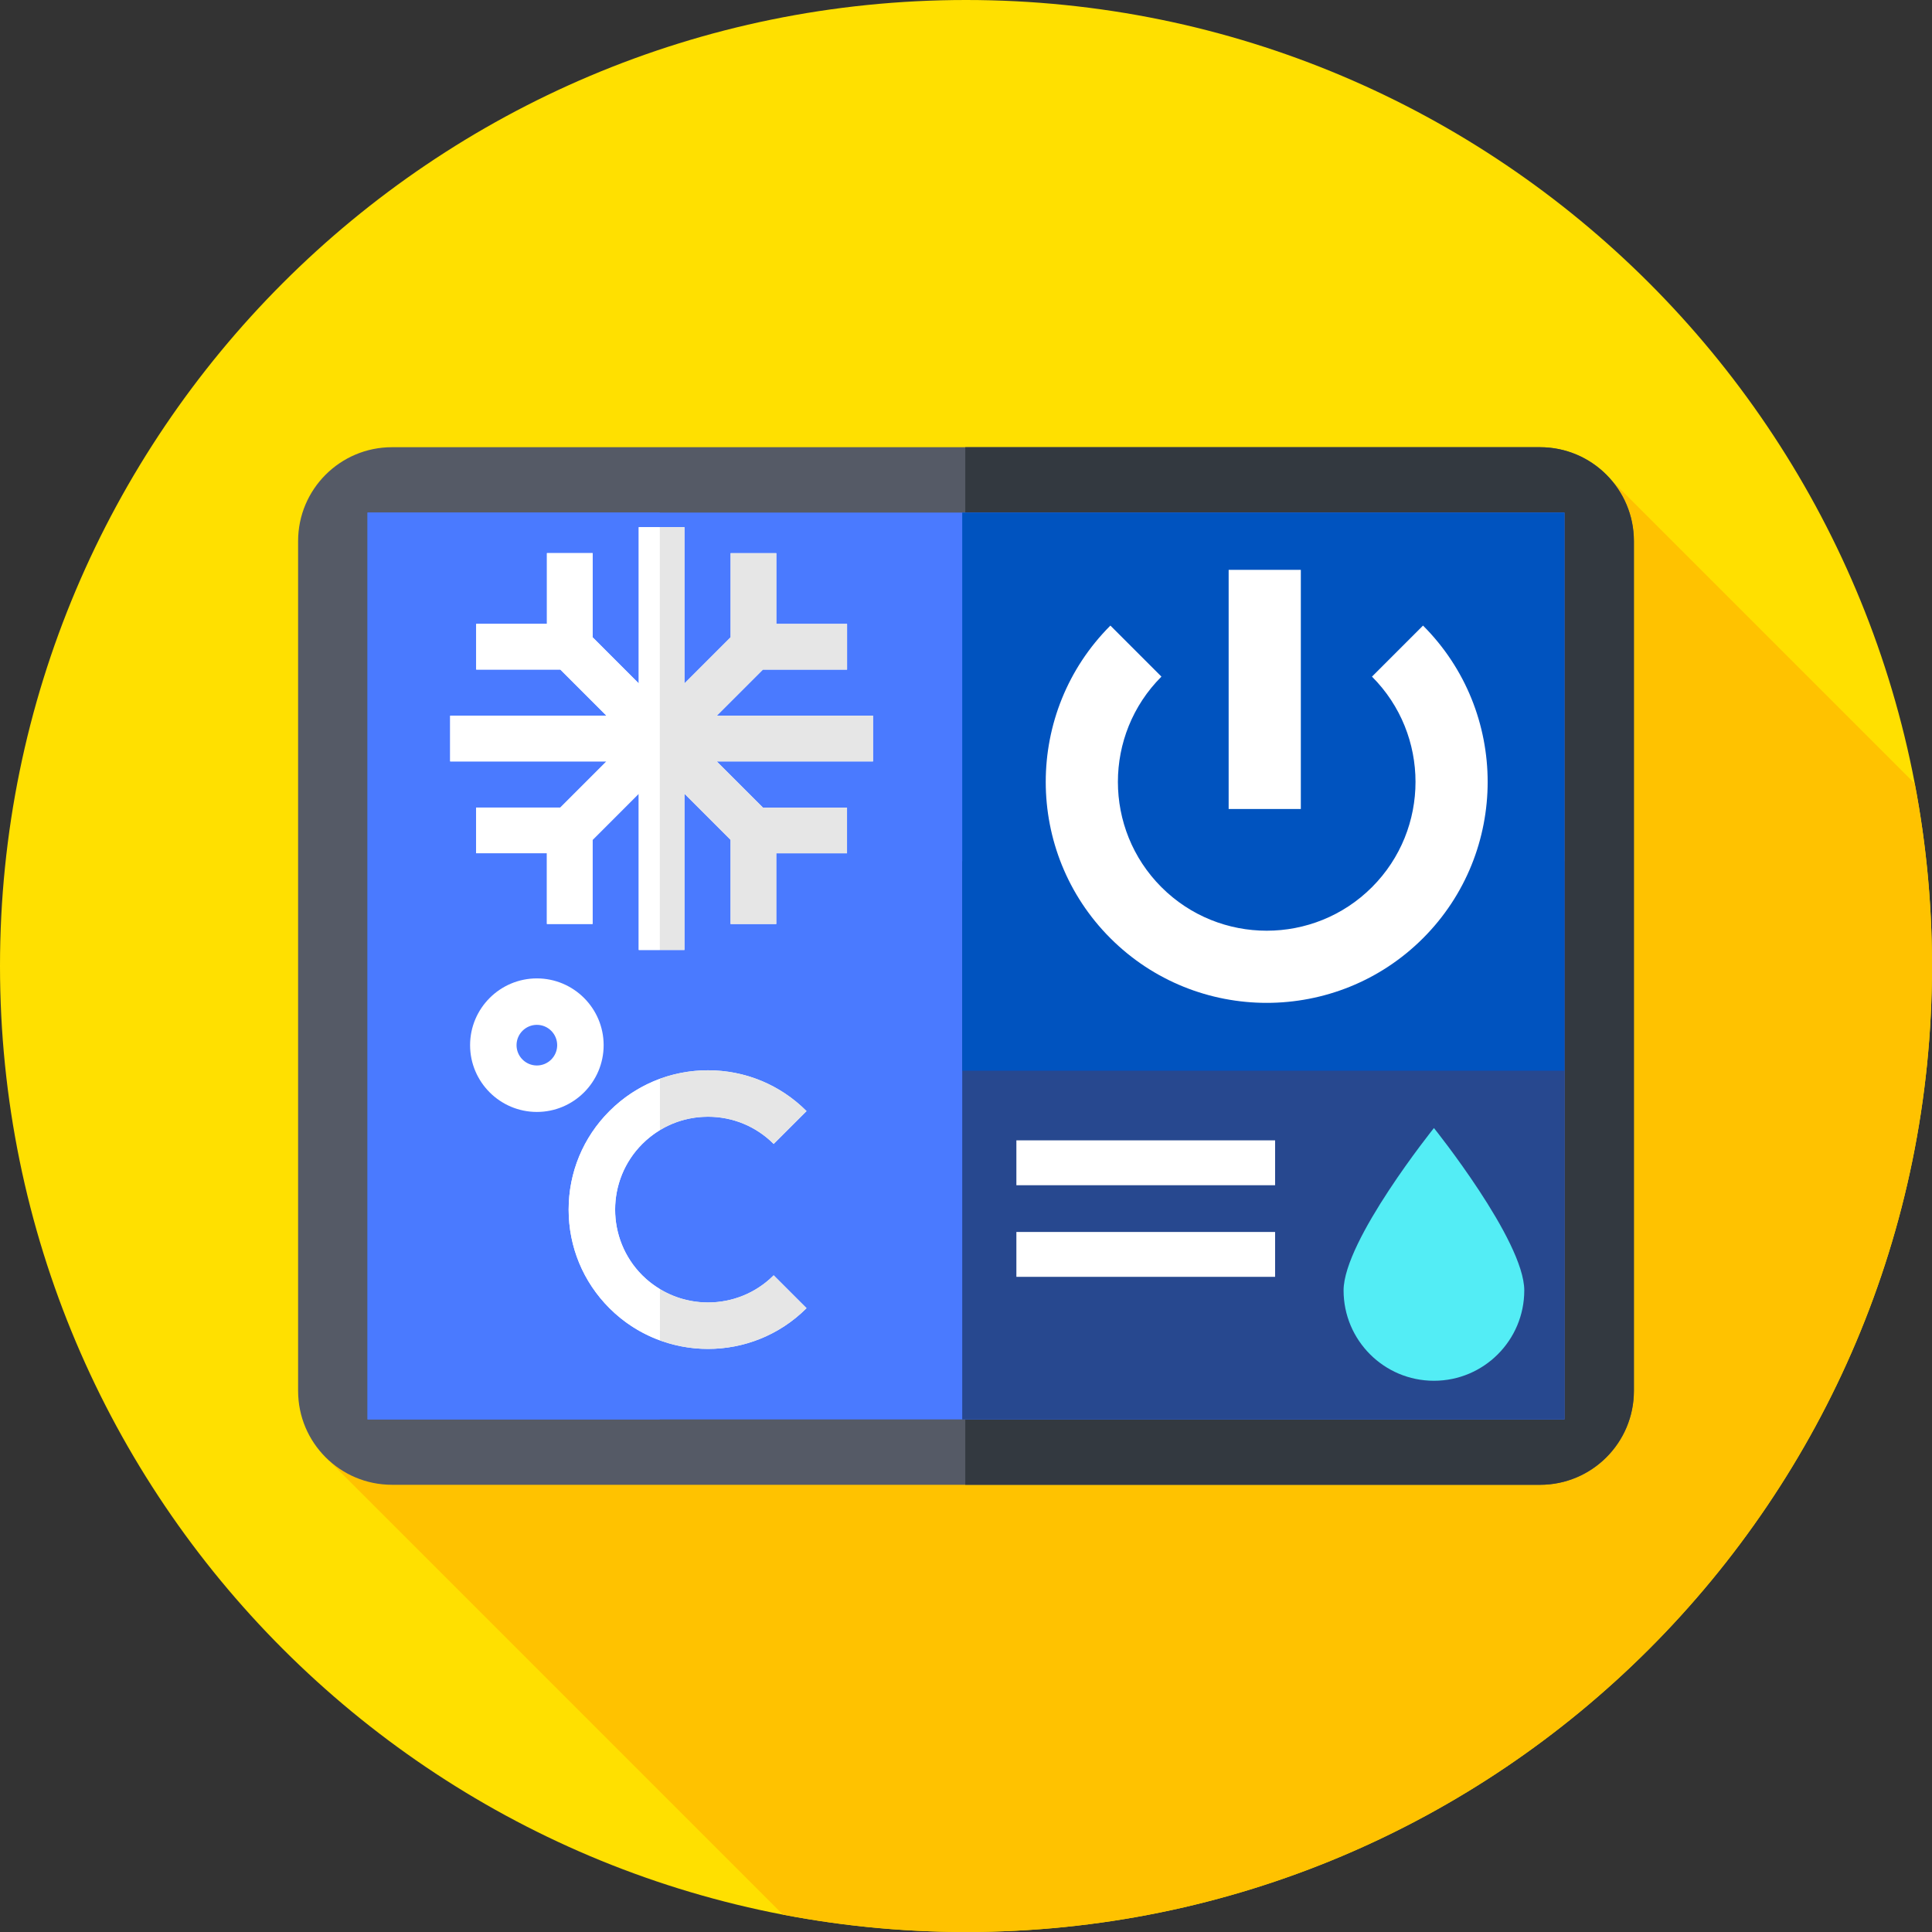 <svg height="512pt" viewBox="0 0 512 512" width="512pt" xmlns="http://www.w3.org/2000/svg"><rect x="0" y="0" width="512" height="512" fill="#333333" stroke="none"/><path d="m512 256c0 141.387-114.613 256-256 256s-256-114.613-256-256 114.613-256 256-256 256 114.613 256 256zm0 0" fill="#ffe000"/><path d="m512 256c0-16.535-1.586-32.695-4.582-48.359l-80.289-80.289-341.148 258.52 121.516 121.52c15.707 3.012 31.918 4.609 48.504 4.609 141.387 0 256-114.613 256-256zm0 0" fill="#ffc200"/><path d="m408.117 393.484h-304.234c-13.742 0-24.883-11.141-24.883-24.883v-225.203c0-13.742 11.141-24.883 24.883-24.883h304.23c13.746 0 24.887 11.141 24.887 24.883v225.203c0 13.742-11.141 24.883-24.883 24.883zm0 0" fill="#555a66"/><path d="m408.117 118.516h-152.309v274.973h152.309c13.742 0 24.883-11.141 24.883-24.887v-225.203c0-13.742-11.141-24.883-24.883-24.883zm0 0" fill="#333940"/><path d="m97.402 135.836h317.195v240.328h-317.195zm0 0" fill="#4a7aff"/><path d="m97.402 135.836h77.453v240.328h-77.453zm0 0" fill="#4a7aff"/><path d="m255 228.246h159.598v147.918h-159.598zm0 0" fill="#27488f"/><path d="m255 135.836h159.598v147.918h-159.598zm0 0" fill="#0053bf"/><g fill="#fff"><path d="m335.691 265.77c-15.004 0-30.004-5.711-41.426-17.133-22.844-22.84-22.844-60.008 0-82.852l13.527 13.527c-15.383 15.383-15.383 40.414 0 55.797 7.691 7.691 17.797 11.539 27.898 11.539 10.105 0 20.203-3.844 27.898-11.539 15.383-15.383 15.383-40.414 0-55.797l13.527-13.527c22.84 22.844 22.84 60.008 0 82.852-11.422 11.422-26.426 17.133-41.426 17.133zm0 0"/><path d="m325.605 151.016h19.129v63.375h-19.129zm0 0"/><path d="m142.277 294.676c-9.758 0-17.699-7.941-17.699-17.695 0-9.758 7.941-17.695 17.699-17.695 9.758 0 17.695 7.938 17.695 17.695 0 9.754-7.938 17.695-17.695 17.695zm0-23.082c-2.973 0-5.387 2.414-5.387 5.387 0 2.969 2.414 5.383 5.387 5.383 2.969 0 5.383-2.414 5.383-5.383 0-2.973-2.414-5.387-5.383-5.387zm0 0"/><path d="m187.625 357.477c-9.461 0-18.914-3.598-26.113-10.797-6.977-6.977-10.816-16.25-10.816-26.113 0-9.863 3.84-19.137 10.816-26.113 6.973-6.977 16.25-10.816 26.113-10.816s19.137 3.84 26.113 10.816l-8.707 8.703c-4.648-4.648-10.832-7.211-17.406-7.211-6.578 0-12.762 2.562-17.41 7.211-9.598 9.602-9.598 25.219 0 34.82 9.598 9.598 25.219 9.598 34.816 0l8.707 8.703c-7.199 7.199-16.66 10.797-26.113 10.797zm0 0"/></g><path d="m187.625 295.945c6.574 0 12.758 2.562 17.406 7.211l8.707-8.703c-6.977-6.977-16.25-10.816-26.113-10.816-4.43 0-8.734.777-12.77 2.262v13.609c3.812-2.32 8.195-3.562 12.77-3.562zm0 0" fill="#e6e6e6"/><path d="m174.855 341.586v13.621c4.113 1.508 8.441 2.27 12.77 2.27 9.453 0 18.914-3.598 26.113-10.797l-8.707-8.703c-8.176 8.172-20.703 9.359-30.176 3.609zm0 0" fill="#e6e6e6"/><path d="m170.215 337.977c-9.598-9.602-9.598-25.219 0-34.82 1.414-1.414 2.973-2.633 4.641-3.648v-13.609c-4.953 1.824-9.5 4.711-13.344 8.555-6.977 6.977-10.816 16.25-10.816 26.113 0 9.863 3.84 19.137 10.816 26.113 3.902 3.906 8.473 6.742 13.344 8.527v-13.617c-1.648-1.004-3.215-2.191-4.641-3.613zm0 0" fill="#fff"/><path d="m403.949 341.973c0 13.223-10.719 23.945-23.941 23.945-13.227 0-23.945-10.723-23.945-23.945s23.945-43.031 23.945-43.031 23.941 29.809 23.941 43.031zm0 0" fill="#53edf5"/><path d="m269.352 302.203h68.562v11.895h-68.562zm0 0" fill="#fff"/><path d="m269.352 326.484h68.562v11.891h-68.562zm0 0" fill="#fff"/><path d="m231.359 201.785v-12.109h-41.414l12.23-12.227h22.305v-12.105h-18.75v-18.75h-12.109v22.289l-12.234 12.234v-41.414h-12.109v41.414l-12.223-12.227v-22.305h-12.109v18.75h-18.75v12.105h22.289l12.234 12.234h-41.414v12.109h41.414l-12.227 12.227h-22.305v12.105h18.75v18.75h12.105v-22.289l12.234-12.234v41.414h12.109v-41.414l12.227 12.227v22.309h12.105v-18.754h18.75v-12.105h-22.285l-12.238-12.234zm0 0" fill="#fff"/><path d="m169.277 139.703v41.414l-12.223-12.227v-22.305h-12.109v18.75h-18.75v12.105h22.289l12.234 12.234h-41.414v12.109h41.414l-12.227 12.227h-22.305v12.105h18.75v18.75h12.105v-22.285l12.234-12.238v41.414h5.578v-112.055zm0 0" fill="#fff"/><path d="m231.359 189.676h-41.414l12.23-12.227h22.305v-12.105h-18.75v-18.75h-12.109v22.285l-12.234 12.238v-41.414h-6.531v112.055h6.531v-41.414l12.227 12.227v22.309h12.105v-18.754h18.75v-12.105h-22.285l-12.238-12.234h41.414zm0 0" fill="#e6e6e6"/></svg>